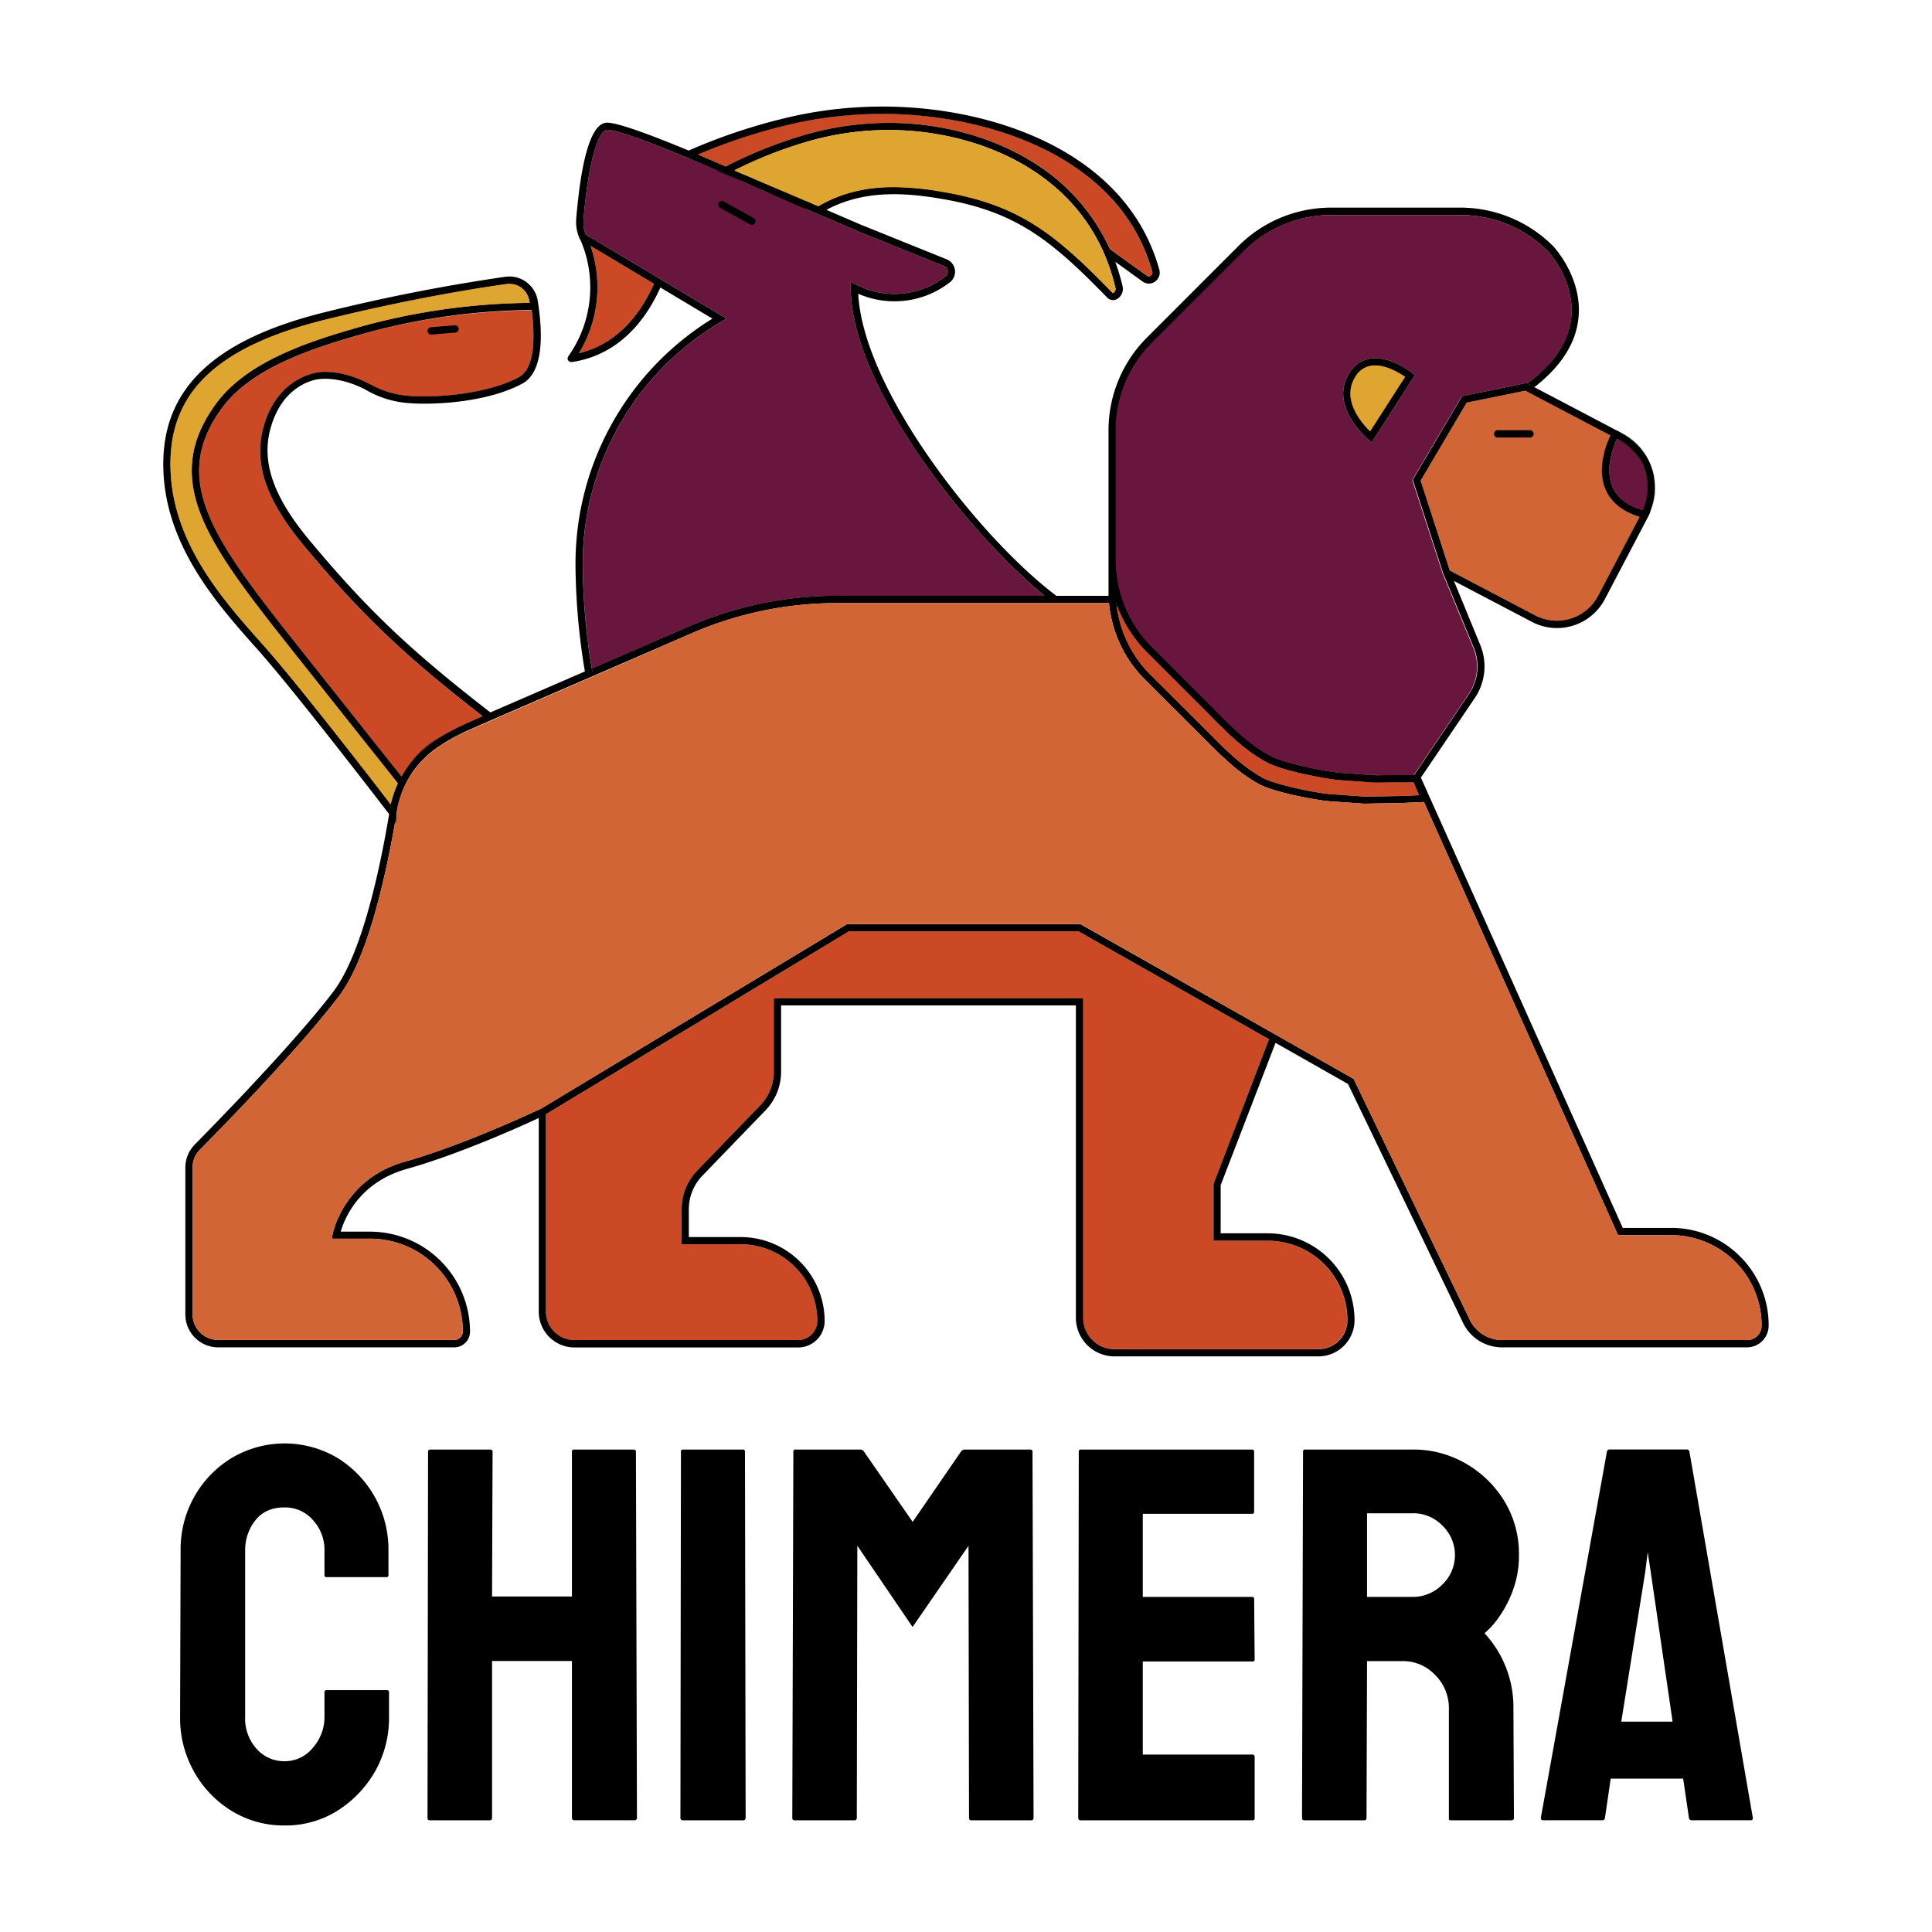 <svg xmlns="http://www.w3.org/2000/svg" viewBox="0 0 640 640"><defs><style>.cls-1{fill:#cb4a25;}.cls-2{fill:#69163e;}.cls-3{fill:#dea630;}.cls-4{fill:#d16535;}</style></defs><g id="Option_A_Colors_1" data-name="Option A_Colors 1"><path class="cls-1" d="M446.29,437.32a9.58,9.58,0,0,1-9.58,9.59H369.2a10.4,10.4,0,0,1-10.38-10.38V330.65H256.33V355a16,16,0,0,1-4.52,11.19L231,387.72a18.37,18.37,0,0,0-5.2,12.85v11.6h19.55a25.42,25.42,0,0,1,25.39,25.39,6.35,6.35,0,0,1-6.35,6.35H190.29a9.46,9.46,0,0,1-9.45-9.44V369.1l100.41-60.6h76l63.13,35.75L402,392.16V411h18A26.38,26.38,0,0,1,446.29,437.32Z"/><path d="M364.67,309.9l-6.46-3.65,65.21,36.93Z"/><path class="cls-2" d="M196.23,222.57l-1,.18-.17,0-.15-.8,1.14-.5C196.1,221.85,196.16,222.21,196.23,222.57Z"/><path class="cls-2" d="M346,197.37H277.46a123.55,123.55,0,0,0-49.41,10.24l-32,13.87a219.21,219.21,0,0,1-3-34.93,93,93,0,0,1,45.9-80l1.76-1L194,77.66a11,11,0,0,1-.7-5C195,52.18,198.49,43,201.15,43c3.32,0,15,4.46,26.51,9.25l.32.14c3.35,1.39,6.67,2.8,9.77,4.15s6.18,2.69,8.67,3.81l.73.32.35.15,5.58,2.4L266.73,69a1.13,1.13,0,0,1-.51-.1l18.23,7.82,28.23,11.39a2,2,0,0,1,.47,3.5,27.54,27.54,0,0,1-28.43,3.21c-.39-.17-.76-.37-1.13-.56l-1.77-.94v2c0,.3,0,.6,0,.86C282.63,129.92,323.07,178.79,346,197.37Z"/><path d="M196.23,222.57l-1,.18-.17,0-1.19.22-.09-.53,1.13-.49,1.14-.5C196.1,221.85,196.16,222.21,196.23,222.57Z"/><path d="M240.53,55.13l-.08,0-9.25-4,0,0C234.56,52.56,237.73,53.93,240.53,55.13Z"/><path d="M249.82,59.25l-6.58-2.78.1,0,0,0c1.32.58,2.51,1.1,3.52,1.56l1,.42Z"/><path d="M266.73,69a1.13,1.13,0,0,1-.51-.1l-16.5-7.07-.88-.39-.33-.15-1-.47,5.58,2.4Z"/><path class="cls-1" d="M266.71,66.4a.45.45,0,0,0-.12.06l-15.9-6.81-.31-.15-.17-.07-.27-.12-.12-.06-6.58-2.78.1,0,0,0c1.32.58,2.51,1.1,3.52,1.56l1,.42L254,61Z"/><path class="cls-1" d="M381.23,91.35a1,1,0,0,1-1.24,0c-3.23-2.3-6.23-4.47-9.05-6.51-1.11-.8-2.2-1.58-3.25-2.35a65.48,65.48,0,0,0-25.62-28.85c-13.21-8.22-29.86-12.81-46.84-12.94l-.75,0a99.54,99.54,0,0,0-17.86,1.62,96.8,96.8,0,0,0-10.14,2.41,144.4,144.4,0,0,0-26,10.41l-.08,0-9.25-4,0,0a186.69,186.69,0,0,1,28.59-9.5c3.91-1,7.87-1.77,11.81-2.37a136.43,136.43,0,0,1,20.76-1.58h.81c34.18.22,77.88,14,88.52,52.28A1.22,1.22,0,0,1,381.23,91.35Z"/><path d="M237.75,56.57c-3.1-1.35-6.42-2.76-9.77-4.15l9.69,4.18,8.75,3.78C243.93,59.26,241,58,237.75,56.57ZM254,61l-6.16-2.66-1-.42-3.57-1.54-.1,0,6.58,2.78.12.06.27.12.17.07.31.15,15.9,6.81Zm-1,2.21,13.14,5.68a1.13,1.13,0,0,0,.51.1Zm-5.2-4.87,1.94.87.12.06.27.12.17.07L254,61Z"/><path class="cls-3" d="M266.71,66.4a.45.45,0,0,0-.12.06l-15.9-6.81-.31-.15-.17-.07-.27-.12-.12-.06-6.58-2.78.1,0,0,0c1.32.58,2.51,1.1,3.52,1.56l1,.42L254,61Z"/><path d="M247.5,60.85l-.35-.15-.73-.32c-2.49-1.12-5.46-2.42-8.67-3.81l-.08,0-.15.08,11,4.64.33.15,4.24,1.78ZM254,61l-3.66-1.54.31.15,15.9,6.81a.45.45,0,0,1,.12-.06Z"/><path class="cls-1" d="M216.63,94c-4,9.1-11.54,19.84-24.84,23a42.11,42.11,0,0,0,3.83-35.56Z"/><path class="cls-4" d="M131.36,269.58c-.16.9-.31,1.81-.47,2.72l.23.31.25-3.11A.22.22,0,0,1,131.36,269.58Zm0-.12a37,37,0,0,1,2.68-9.09A28.89,28.89,0,0,0,131.37,269.46Zm4-11.67c-.13.23-.27.45-.39.68s-.25.46-.37.7l0,.08c.38-.71.76-1.39,1.14-2C135.62,257.42,135.51,257.61,135.4,257.79Zm7.64-8.93a30.54,30.54,0,0,0-5.29,5.41,36.74,36.74,0,0,1,8.39-7.59A31.4,31.4,0,0,0,143,248.86Zm9-5.66a61.3,61.3,0,0,0-5.76,3.43,86,86,0,0,1,10.28-5.32l1.16-.52.68-.31,2.47-1.09Zm212.68,66.7-6.46-3.65,65.21,36.93Zm90.92-188.82a7.92,7.92,0,0,0-1.46.12,7.5,7.5,0,0,0-5.2,3.81c-4.6,7.55,2.26,15.28,5,17.88l11.58-18C463.7,123.62,459.55,121.08,455.59,121.08Zm0,0a7.92,7.92,0,0,0-1.46.12,7.5,7.5,0,0,0-5.2,3.81c-4.6,7.55,2.26,15.28,5,17.88l11.58-18C463.7,123.62,459.55,121.08,455.59,121.08Zm0,0a7.92,7.92,0,0,0-1.46.12,7.5,7.5,0,0,0-5.2,3.81c-4.6,7.55,2.26,15.28,5,17.88l11.58-18C463.7,123.62,459.55,121.08,455.59,121.08Zm0,0a7.92,7.92,0,0,0-1.46.12,7.5,7.5,0,0,0-5.2,3.81c-4.6,7.55,2.26,15.28,5,17.88l11.58-18C463.7,123.62,459.55,121.08,455.59,121.08Zm0,0a7.92,7.92,0,0,0-1.46.12,7.5,7.5,0,0,0-5.2,3.81c-4.6,7.55,2.26,15.28,5,17.88l11.58-18C463.7,123.62,459.55,121.08,455.59,121.08Zm0,0a7.92,7.92,0,0,0-1.46.12,7.5,7.5,0,0,0-5.2,3.81c-4.6,7.55,2.26,15.28,5,17.88l11.58-18C463.7,123.62,459.55,121.08,455.59,121.08Zm0,0a7.92,7.92,0,0,0-1.46.12,7.5,7.5,0,0,0-5.2,3.81c-4.6,7.55,2.26,15.28,5,17.88l11.58-18C463.7,123.62,459.55,121.08,455.59,121.08Zm0,0a7.92,7.92,0,0,0-1.46.12,7.5,7.5,0,0,0-5.2,3.81c-4.6,7.55,2.26,15.28,5,17.88l11.58-18C463.7,123.62,459.55,121.08,455.59,121.08Zm0,0a7.92,7.92,0,0,0-1.46.12,7.5,7.5,0,0,0-5.2,3.81c-4.6,7.55,2.26,15.28,5,17.88l11.58-18C463.7,123.62,459.55,121.08,455.59,121.08Zm12.62,138.06-1,0h-.29l-1.7,0-1.59,0h-1.54c-3.26,0-6.93,0-9.26-.13h-.34l-.7-.06h-.11l-8.19-.58c-4.69-.45-18.86-3.09-24-5.93-5.86-3.24-10.85-7.39-19.08-15.87L380,216.18a43.79,43.79,0,0,1-10.11-15.77,38.81,38.81,0,0,0,11.25,23.11L400.64,243c7.67,7.88,12.29,11.72,17.65,14.68,4.35,2.39,17.54,4.92,21.94,5.34l11.8.84,12.3-.19,5.63-.26ZM455.59,121.08a7.92,7.92,0,0,0-1.46.12,7.5,7.5,0,0,0-5.2,3.81c-4.6,7.55,2.26,15.28,5,17.88l11.58-18C463.7,123.62,459.55,121.08,455.59,121.08Zm0,0a7.92,7.92,0,0,0-1.46.12,7.5,7.5,0,0,0-5.2,3.81c-4.6,7.55,2.26,15.28,5,17.88l11.58-18C463.7,123.62,459.55,121.08,455.59,121.08Zm0,0a7.92,7.92,0,0,0-1.46.12,7.5,7.5,0,0,0-5.2,3.81c-4.6,7.55,2.26,15.28,5,17.88l11.58-18C463.7,123.62,459.55,121.08,455.59,121.08Zm0,0a7.92,7.92,0,0,0-1.46.12,7.5,7.5,0,0,0-5.2,3.81c-4.6,7.55,2.26,15.28,5,17.88l11.58-18C463.7,123.62,459.55,121.08,455.59,121.08Zm0,0a7.92,7.92,0,0,0-1.46.12,7.5,7.5,0,0,0-5.2,3.81c-4.6,7.55,2.26,15.28,5,17.88l11.58-18C463.7,123.62,459.55,121.08,455.59,121.08Zm0,0a7.92,7.92,0,0,0-1.46.12,7.5,7.5,0,0,0-5.2,3.81c-4.6,7.55,2.26,15.28,5,17.88l11.58-18C463.7,123.62,459.55,121.08,455.59,121.08Zm0,0a7.92,7.92,0,0,0-1.46.12,7.5,7.5,0,0,0-5.2,3.81c-4.6,7.55,2.26,15.28,5,17.88l11.58-18C463.7,123.62,459.55,121.08,455.59,121.08Zm0,0a7.92,7.92,0,0,0-1.46.12,7.5,7.5,0,0,0-5.2,3.81c-4.6,7.55,2.26,15.28,5,17.88l11.58-18C463.7,123.62,459.55,121.08,455.59,121.08Zm0,0a7.92,7.92,0,0,0-1.46.12,7.5,7.5,0,0,0-5.2,3.81c-4.6,7.55,2.26,15.28,5,17.88l11.58-18C463.7,123.62,459.55,121.08,455.59,121.08Zm0,0a7.92,7.92,0,0,0-1.46.12,7.5,7.5,0,0,0-5.2,3.81c-4.6,7.55,2.26,15.28,5,17.88l11.58-18C463.7,123.62,459.55,121.08,455.59,121.08Zm0,0a7.92,7.92,0,0,0-1.46.12,7.5,7.5,0,0,0-5.2,3.81c-4.6,7.55,2.26,15.28,5,17.88l11.58-18C463.7,123.62,459.55,121.08,455.59,121.08Zm0,0a7.92,7.92,0,0,0-1.46.12,7.5,7.5,0,0,0-5.2,3.81c-4.6,7.55,2.26,15.28,5,17.88l11.58-18C463.7,123.62,459.55,121.08,455.59,121.08Zm0,0a7.92,7.92,0,0,0-1.46.12,7.5,7.5,0,0,0-5.2,3.81c-4.6,7.55,2.26,15.28,5,17.88l11.58-18C463.7,123.62,459.55,121.08,455.59,121.08Zm0,0a7.92,7.92,0,0,0-1.46.12,7.5,7.5,0,0,0-5.2,3.81c-4.6,7.55,2.26,15.28,5,17.88l11.58-18C463.7,123.62,459.55,121.08,455.59,121.08Zm0,0a7.92,7.92,0,0,0-1.46.12,7.5,7.5,0,0,0-5.2,3.81c-4.6,7.55,2.26,15.28,5,17.88l11.58-18C463.7,123.62,459.55,121.08,455.59,121.08Zm0,0a7.92,7.92,0,0,0-1.46.12,7.5,7.5,0,0,0-5.2,3.81c-4.6,7.55,2.26,15.28,5,17.88l11.58-18C463.7,123.62,459.55,121.08,455.59,121.08Zm0,0a7.92,7.92,0,0,0-1.46.12,7.5,7.5,0,0,0-5.2,3.81c-4.6,7.55,2.26,15.28,5,17.88l11.58-18C463.7,123.62,459.55,121.08,455.59,121.08Zm0,0a7.92,7.92,0,0,0-1.46.12,7.5,7.5,0,0,0-5.2,3.81c-4.6,7.55,2.26,15.28,5,17.88l11.58-18C463.7,123.62,459.55,121.08,455.59,121.08Zm0,0a7.92,7.92,0,0,0-1.46.12,7.5,7.5,0,0,0-5.2,3.81c-4.6,7.55,2.26,15.28,5,17.88l11.58-18C463.7,123.62,459.55,121.08,455.59,121.08Zm0,0a7.92,7.92,0,0,0-1.46.12,7.5,7.5,0,0,0-5.2,3.81c-4.6,7.55,2.26,15.28,5,17.88l11.58-18C463.7,123.62,459.55,121.08,455.59,121.08Zm0,0a7.92,7.92,0,0,0-1.46.12,7.5,7.5,0,0,0-5.2,3.81c-4.6,7.55,2.26,15.28,5,17.88l11.58-18C463.7,123.62,459.55,121.08,455.59,121.08Zm0,0a7.92,7.92,0,0,0-1.46.12,7.5,7.5,0,0,0-5.2,3.81c-4.6,7.55,2.26,15.28,5,17.88l11.58-18C463.7,123.62,459.55,121.08,455.59,121.08Zm0,0a7.92,7.92,0,0,0-1.46.12,7.5,7.5,0,0,0-5.2,3.81c-4.6,7.55,2.26,15.28,5,17.88l11.58-18C463.7,123.62,459.55,121.08,455.59,121.08Zm0,0a7.92,7.92,0,0,0-1.46.12,7.5,7.5,0,0,0-5.2,3.81c-4.6,7.55,2.26,15.28,5,17.88l11.58-18C463.7,123.62,459.55,121.08,455.59,121.08Zm0,0a7.92,7.92,0,0,0-1.46.12,7.5,7.5,0,0,0-5.2,3.81c-4.6,7.55,2.26,15.28,5,17.88l11.58-18C463.7,123.62,459.55,121.08,455.59,121.08Zm0,0a7.92,7.92,0,0,0-1.46.12,7.5,7.5,0,0,0-5.2,3.81c-4.6,7.55,2.26,15.28,5,17.88l11.58-18C463.7,123.62,459.55,121.08,455.59,121.08Zm0,0a7.92,7.92,0,0,0-1.46.12,7.5,7.5,0,0,0-5.2,3.81c-4.6,7.55,2.26,15.28,5,17.88l11.58-18C463.7,123.62,459.55,121.08,455.59,121.08Zm0,0a7.92,7.92,0,0,0-1.46.12,7.5,7.5,0,0,0-5.2,3.81c-4.6,7.55,2.26,15.28,5,17.88l11.58-18C463.7,123.62,459.55,121.08,455.59,121.08Zm0,0a7.92,7.92,0,0,0-1.46.12,7.5,7.5,0,0,0-5.2,3.81c-4.6,7.55,2.26,15.28,5,17.88l11.58-18C463.7,123.62,459.55,121.08,455.59,121.08Zm0,0a7.92,7.92,0,0,0-1.46.12,7.5,7.5,0,0,0-5.2,3.81c-4.6,7.55,2.26,15.28,5,17.88l11.58-18C463.7,123.62,459.55,121.08,455.59,121.08Zm0,0a7.92,7.92,0,0,0-1.46.12,7.5,7.5,0,0,0-5.2,3.81c-4.6,7.55,2.26,15.28,5,17.88l11.58-18C463.7,123.62,459.55,121.08,455.59,121.08Zm9.64,135.7,2.43,0h0ZM453.89,142.89l11.58-18c-1.77-1.22-5.92-3.76-9.88-3.76a7.92,7.92,0,0,0-1.46.12,7.5,7.5,0,0,0-5.2,3.81C444.33,132.56,451.19,140.29,453.89,142.89Zm-.51,113.82,2.71.2,6.37-.1C459.32,256.83,455.73,256.82,453.38,256.71Zm2.21-135.63a7.92,7.92,0,0,0-1.46.12,7.5,7.5,0,0,0-5.2,3.81c-4.6,7.55,2.26,15.28,5,17.88l11.58-18C463.7,123.62,459.55,121.08,455.59,121.08Zm0,0a7.92,7.92,0,0,0-1.46.12,7.5,7.5,0,0,0-5.2,3.81c-4.6,7.55,2.26,15.28,5,17.88l11.58-18C463.7,123.62,459.55,121.08,455.59,121.08Zm0,0a7.92,7.92,0,0,0-1.46.12,7.5,7.5,0,0,0-5.2,3.81c-4.6,7.55,2.26,15.28,5,17.88l11.58-18C463.7,123.62,459.55,121.08,455.59,121.08Zm0,0a7.92,7.92,0,0,0-1.46.12,7.5,7.5,0,0,0-5.2,3.81c-4.6,7.55,2.26,15.28,5,17.88l11.58-18C463.7,123.62,459.55,121.08,455.59,121.08Zm0,0a7.92,7.92,0,0,0-1.46.12,7.5,7.5,0,0,0-5.2,3.81c-4.6,7.55,2.26,15.28,5,17.88l11.58-18C463.7,123.62,459.55,121.08,455.59,121.08Zm0,0a7.92,7.92,0,0,0-1.46.12,7.5,7.5,0,0,0-5.2,3.81c-4.6,7.55,2.26,15.28,5,17.88l11.58-18C463.7,123.62,459.55,121.08,455.59,121.08Zm0,0a7.92,7.92,0,0,0-1.46.12,7.5,7.5,0,0,0-5.2,3.81c-4.6,7.55,2.26,15.28,5,17.88l11.58-18C463.7,123.62,459.55,121.08,455.59,121.08Zm0,0a7.92,7.92,0,0,0-1.46.12,7.5,7.5,0,0,0-5.2,3.81c-4.6,7.55,2.26,15.28,5,17.88l11.58-18C463.7,123.62,459.55,121.08,455.59,121.08Zm0,0a7.92,7.92,0,0,0-1.46.12,7.5,7.5,0,0,0-5.2,3.81c-4.6,7.55,2.26,15.28,5,17.88l11.58-18C463.7,123.62,459.55,121.08,455.59,121.08Zm0,0a7.92,7.92,0,0,0-1.46.12,7.5,7.5,0,0,0-5.2,3.81c-4.6,7.55,2.26,15.28,5,17.88l11.58-18C463.7,123.62,459.55,121.08,455.59,121.08Zm0,0a7.92,7.92,0,0,0-1.46.12,7.5,7.5,0,0,0-5.2,3.81c-4.6,7.55,2.26,15.28,5,17.88l11.58-18C463.7,123.62,459.55,121.08,455.59,121.08Zm0,0a7.92,7.92,0,0,0-1.46.12,7.5,7.5,0,0,0-5.2,3.81c-4.6,7.55,2.26,15.28,5,17.88l11.58-18C463.7,123.62,459.55,121.08,455.59,121.08Zm0,0a7.92,7.92,0,0,0-1.46.12,7.5,7.5,0,0,0-5.2,3.81c-4.6,7.55,2.26,15.28,5,17.88l11.58-18C463.7,123.62,459.55,121.08,455.59,121.08Zm0,0a7.92,7.92,0,0,0-1.46.12,7.5,7.5,0,0,0-5.2,3.81c-4.6,7.55,2.26,15.28,5,17.88l11.58-18C463.7,123.62,459.55,121.08,455.59,121.08Zm0,0a7.92,7.92,0,0,0-1.46.12,7.5,7.5,0,0,0-5.2,3.81c-4.6,7.55,2.26,15.28,5,17.88l11.58-18C463.7,123.62,459.55,121.08,455.59,121.08Zm0,0a7.92,7.92,0,0,0-1.46.12,7.5,7.5,0,0,0-5.2,3.81c-4.6,7.55,2.26,15.28,5,17.88l11.58-18C463.7,123.62,459.55,121.08,455.59,121.08Zm0,0a7.92,7.92,0,0,0-1.46.12,7.5,7.5,0,0,0-5.2,3.81c-4.6,7.55,2.26,15.28,5,17.88l11.58-18C463.7,123.62,459.55,121.08,455.59,121.08Zm0,0a7.92,7.92,0,0,0-1.46.12,7.5,7.5,0,0,0-5.2,3.81c-4.6,7.55,2.26,15.28,5,17.88l11.58-18C463.7,123.62,459.55,121.08,455.59,121.08Zm0,0a7.92,7.92,0,0,0-1.46.12,7.5,7.5,0,0,0-5.2,3.81c-4.6,7.55,2.26,15.28,5,17.88l11.58-18C463.7,123.62,459.55,121.08,455.59,121.08Zm0,0a7.92,7.92,0,0,0-1.46.12,7.5,7.5,0,0,0-5.2,3.81c-4.6,7.55,2.26,15.28,5,17.88l11.58-18C463.7,123.62,459.55,121.08,455.59,121.08Zm0,0a7.92,7.92,0,0,0-1.46.12,7.5,7.5,0,0,0-5.2,3.81c-4.6,7.55,2.26,15.28,5,17.88l11.58-18C463.7,123.62,459.55,121.08,455.59,121.08Zm0,0a7.92,7.92,0,0,0-1.46.12,7.5,7.5,0,0,0-5.2,3.81c-4.6,7.55,2.26,15.28,5,17.88l11.58-18C463.7,123.62,459.55,121.08,455.59,121.08Zm0,0a7.92,7.92,0,0,0-1.46.12,7.5,7.5,0,0,0-5.2,3.81c-4.6,7.55,2.26,15.28,5,17.88l11.58-18C463.7,123.62,459.55,121.08,455.59,121.08Zm0,0a7.92,7.92,0,0,0-1.46.12,7.5,7.5,0,0,0-5.2,3.81c-4.6,7.55,2.26,15.28,5,17.88l11.58-18C463.7,123.62,459.55,121.08,455.59,121.08Zm0,0a7.92,7.92,0,0,0-1.46.12,7.5,7.5,0,0,0-5.2,3.81c-4.6,7.55,2.26,15.28,5,17.88l11.58-18C463.7,123.62,459.55,121.08,455.59,121.08Zm0,0a7.92,7.92,0,0,0-1.46.12,7.5,7.5,0,0,0-5.2,3.81c-4.6,7.55,2.26,15.28,5,17.88l11.58-18C463.7,123.62,459.55,121.08,455.59,121.08Zm0,0a7.92,7.92,0,0,0-1.46.12,7.5,7.5,0,0,0-5.2,3.81c-4.6,7.55,2.26,15.28,5,17.88l11.58-18C463.7,123.62,459.55,121.08,455.59,121.08Zm0,0a7.92,7.92,0,0,0-1.46.12,7.5,7.5,0,0,0-5.2,3.81c-4.6,7.55,2.26,15.28,5,17.88l11.58-18C463.7,123.62,459.55,121.08,455.59,121.08Zm0,0a7.92,7.92,0,0,0-1.46.12,7.5,7.5,0,0,0-5.2,3.81c-4.6,7.55,2.26,15.28,5,17.88l11.58-18C463.7,123.62,459.55,121.08,455.59,121.08Zm0,0a7.92,7.92,0,0,0-1.46.12,7.5,7.5,0,0,0-5.2,3.81c-4.6,7.55,2.26,15.28,5,17.88l11.58-18C463.7,123.62,459.55,121.08,455.59,121.08Zm0,0a7.92,7.92,0,0,0-1.46.12,7.5,7.5,0,0,0-5.2,3.81c-4.6,7.55,2.26,15.28,5,17.88l11.58-18C463.7,123.62,459.55,121.08,455.59,121.08Zm0,0a7.92,7.92,0,0,0-1.46.12,7.5,7.5,0,0,0-5.2,3.81c-4.6,7.55,2.26,15.28,5,17.88l11.58-18C463.7,123.62,459.55,121.08,455.59,121.08Zm-85.78,78.7h-.16l.21.59C369.85,200.18,369.82,200,369.81,199.78Zm85.78-78.7a7.92,7.92,0,0,0-1.46.12,7.5,7.5,0,0,0-5.2,3.81c-4.6,7.55,2.26,15.28,5,17.88l11.58-18C463.7,123.62,459.55,121.08,455.59,121.08Zm0,0a7.92,7.92,0,0,0-1.46.12,7.5,7.5,0,0,0-5.2,3.81c-4.6,7.55,2.26,15.28,5,17.88l11.58-18C463.7,123.62,459.55,121.08,455.59,121.08Zm0,0a7.92,7.92,0,0,0-1.46.12,7.5,7.5,0,0,0-5.2,3.81c-4.6,7.55,2.26,15.28,5,17.88l11.58-18C463.7,123.62,459.55,121.08,455.59,121.08Zm0,0a7.92,7.92,0,0,0-1.46.12,7.5,7.5,0,0,0-5.2,3.81c-4.6,7.55,2.26,15.28,5,17.88l11.58-18C463.7,123.62,459.55,121.08,455.59,121.08Zm0,0a7.92,7.92,0,0,0-1.46.12,7.5,7.5,0,0,0-5.2,3.81c-4.6,7.55,2.26,15.28,5,17.88l11.58-18C463.7,123.62,459.55,121.08,455.59,121.08Zm0,0a7.92,7.92,0,0,0-1.46.12,7.5,7.5,0,0,0-5.2,3.81c-4.6,7.55,2.26,15.28,5,17.88l11.58-18C463.7,123.62,459.55,121.08,455.59,121.08Zm89.51,35.07q-.09-.3-.21-.6c0-.09-.06-.18-.09-.27s0,0,0-.05,0,0,0-.06c-.14-.37-.29-.74-.46-1.1-.07-.16-.15-.31-.23-.47s-.09-.2-.15-.3a17.9,17.9,0,0,0-7.55-7.57l-.1,0h0l-.57-.3c-1.24,2.67-4.07,9.92-1.52,15.88,1.58,3.67,5,6.29,10.15,7.82A19.48,19.48,0,0,0,545.1,156.15Zm-89.51-35.07a7.92,7.92,0,0,0-1.46.12,7.5,7.5,0,0,0-5.2,3.81c-4.6,7.55,2.26,15.28,5,17.88l11.58-18C463.7,123.62,459.55,121.08,455.59,121.08Zm0,0a7.92,7.92,0,0,0-1.46.12,7.5,7.5,0,0,0-5.2,3.81c-4.6,7.55,2.26,15.28,5,17.88l11.58-18C463.7,123.62,459.55,121.08,455.59,121.08Z"/><path class="cls-4" d="M543.21,171.25l-13.72,26.1a15.45,15.45,0,0,1-20.89,6.51L480.26,189h0l-9.66-29.78,15.27-25.85,19.47-3.95h0l28.18,14.82c-1.37,2.91-4.58,11-1.59,17.94C533.76,166.45,537.55,169.5,543.21,171.25Z"/><path d="M143,248.86a30.54,30.54,0,0,0-5.29,5.41,36.74,36.74,0,0,1,8.39-7.59A31.4,31.4,0,0,0,143,248.86Zm-11.67,20.6a37,37,0,0,1,2.68-9.09A28.89,28.89,0,0,0,131.37,269.46Zm0,0a37,37,0,0,1,2.68-9.09A28.89,28.89,0,0,0,131.37,269.46ZM143,248.86a30.54,30.54,0,0,0-5.29,5.41,36.74,36.74,0,0,1,8.39-7.59A31.4,31.4,0,0,0,143,248.86Z"/><path d="M448.43,357.35h0l.14.25Zm0,0h0l.14.25Zm0,0h0l.14.25ZM196,221.48l-1.14.5-1.13.49.09.53,1.19-.22.17,0,1-.18C196.16,222.21,196.1,221.85,196,221.48Zm-36.14,15.67L151,241l-.08,0a63,63,0,0,0-6,3.55,87.44,87.44,0,0,1,10.6-5.5l4.36-1.94Zm-26.88,20a2.32,2.32,0,0,0-.2.38c.06-.13.13-.25.2-.38ZM507.15,127.65l-1.43-.76h0l-3.75.77,1.69.88,1.68.89h0l1.72-.35.28-.06.21-.16c.27-.2.53-.39.78-.59ZM548,158.08a21.91,21.91,0,0,1-1,10.67A19.87,19.87,0,0,0,548,158.08Zm-.1-.54c0-.09,0-.18,0-.28,0,.24.08.46.12.69A2.7,2.7,0,0,0,547.93,157.54Zm-10.11-13.76a23.07,23.07,0,0,1,7.84,7.7A20.16,20.16,0,0,0,537.82,143.78Zm-2.14,1.57s0,0,0,0l.57.3Zm-87.25,212h0l.14.25Z"/><path d="M546.93,154.11c-.14-.35-.29-.68-.44-1,.11.24.22.49.32.74Z"/><polygon class="cls-4" points="448.54 357.59 448.4 357.34 448.43 357.35 448.54 357.59"/><path class="cls-2" d="M544.3,169.07c-5.16-1.53-8.57-4.15-10.15-7.82-2.55-6,.28-13.21,1.52-15.88,0,0,0,0,0,0l.56.32h0l.1,0a17.9,17.9,0,0,1,7.55,7.57c.06.1.1.21.15.3s.16.31.23.47a9.78,9.78,0,0,1,.46,1.1s0,0,0,.06,0,0,0,.05.07.18.09.27.15.4.21.6A19.48,19.48,0,0,1,544.3,169.07Z"/><path d="M547.07,154.45a1.39,1.39,0,0,0-.12-.28c.11.25.2.52.29.78A4.91,4.91,0,0,0,547.07,154.45Zm-.26-.62c-.1-.25-.21-.5-.32-.74.15.34.3.67.44,1Zm-10.45-8.1-.1,0a20.51,20.51,0,0,1,7.65,7.62A17.9,17.9,0,0,0,536.36,145.73Zm-.69-3.09,1.82,1A14.42,14.42,0,0,0,535.67,142.64Z"/><path class="cls-1" d="M100.36,219.9c16.37,20.64,28.9,36.38,31.44,39.57-.1.21-.19.42-.28.62s-.19.43-.28.64l-.37.91-.24.65-.09.23c-.08.27-.17.52-.25.77s-.19.56-.27.83c0,.1-.05.19-.08.29s-.1.38-.15.56c-.15.52-.27,1-.36,1.46-6.59-8.57-30.61-39.65-42-52.47l-1.3-1.47c-12-13.49-28.34-31.94-29.6-55.76-1.39-26.14,14.59-41.87,51.81-51,27.6-6.78,49.05-10.2,59.38-11.64a8.72,8.72,0,0,1,1-.06,7.09,7.09,0,0,1,1.22.1h0a4.34,4.34,0,0,1,.6.14,5.08,5.08,0,0,1,.59.18,5.71,5.71,0,0,1,1,.49,5.43,5.43,0,0,1,.51.32c.16.12.31.24.47.38a7,7,0,0,1,2.3,4.66,218.25,218.25,0,0,0-54.58,7.5C102.35,113,81.63,119.71,71.36,134c-8.85,12.27-10.15,24-4.22,38,5.5,13,17,27.46,31.49,45.76Z"/><path class="cls-1" d="M132.56,258c-.05.1-.11.21-.16.32a0,0,0,0,0,0,0Z"/><path class="cls-1" d="M171.84,125c-9.62,5.19-26.08,7-36.68,6.13a30.73,30.73,0,0,1-12.82-4l-.11,0c-9.14-4.78-15.94-3.88-16.62-3.78-1.08.12-13.79,1.8-18.31,18.06-3.36,12.11.77,24.26,13.42,39.43,18.92,22.67,32.93,36.07,59.17,56.44h0l-4.36,1.94a87.44,87.44,0,0,0-10.6,5.5,38.74,38.74,0,0,0-9.82,9.21c-.13.17-.26.37-.39.56-.53.77-1.06,1.62-1.58,2.54,0,.08-.09.15-.13.22s-.14.25-.2.38a2.32,2.32,0,0,1,.2-.38c-3.62-4.55-15.52-19.52-30.76-38.73l-1.73-2.18c-28.88-36.4-44.79-56.46-27.2-80.86,9.8-13.6,30.06-20.16,48.29-25.24a214.69,214.69,0,0,1,54.51-7.42C177.15,110.69,177.48,121.94,171.84,125Z"/><path d="M168.78,94a8.25,8.25,0,0,1,1.22.1A7.09,7.09,0,0,0,168.78,94Zm3.6-.37-.06,0a5.65,5.65,0,0,1,.6.31A5.61,5.61,0,0,0,172.38,93.64ZM141.51,247a32.67,32.67,0,0,0-6.4,6.82,38.74,38.74,0,0,1,9.82-9.21A33.49,33.49,0,0,0,141.51,247ZM152,243.2a61.3,61.3,0,0,0-5.76,3.43,86,86,0,0,1,10.28-5.32l1.16-.52.68-.31,2.47-1.09ZM141.51,247a32.67,32.67,0,0,0-6.4,6.82,38.74,38.74,0,0,1,9.82-9.21A33.49,33.49,0,0,0,141.51,247Zm-6.11,10.8c-.13.23-.27.45-.39.68s-.25.46-.37.7l0,.08c.38-.71.76-1.39,1.14-2,.26-.43.52-.83.77-1.22A18.57,18.57,0,0,0,135.4,257.79Zm-3,.49a0,0,0,0,1,0,0c0-.11.11-.22.16-.32Zm-1,11.3c-.16.9-.31,1.81-.47,2.72l.23.31.25-3.11A.22.22,0,0,1,131.36,269.58Z"/><path d="M172,93.45l.35.17.06,0Z"/><path class="cls-3" d="M172.92,93.93a5.65,5.65,0,0,0-.6-.31l-.35-.17.41.19A5.61,5.61,0,0,1,172.92,93.93Z"/><path d="M576.45,416.24a32.12,32.12,0,0,0-22.89-9.48h-16L470.69,257.6l17.85-26.36a18.63,18.63,0,0,0,1.81-17.59l-8.71-21.2L507.47,206a17.9,17.9,0,0,0,24.16-7.52L546,171.1v0a3.85,3.85,0,0,0,.2-.41l.13-.25c0-.11.09-.21.14-.33l.16-.4a.25.25,0,0,0,0-.09c.06-.13.12-.28.17-.42l0-.09.12-.34a21.91,21.91,0,0,0,1-10.67l0-.13c0-.23-.08-.45-.12-.69-.12-.54-.25-1.1-.43-1.66-.06-.22-.14-.44-.21-.65s-.18-.53-.29-.78a.14.14,0,0,1,0-.06c-.14-.35-.29-.68-.44-1s-.2-.44-.31-.65-.34-.65-.52-1a23.07,23.07,0,0,0-7.84-7.7l-.09-.05-.24-.14-1.82-1-.06,0-27.28-14.34c-.25.2-.51.39-.78.59l-.21.16-.28.06-1.72.35,28.18,14.82c-1.37,2.91-4.58,11-1.59,17.94,1.83,4.26,5.62,7.31,11.28,9.06l-13.72,26.1a15.45,15.45,0,0,1-20.89,6.51L480.26,189h0l-9.66-29.78,15.27-25.85,19.47-3.95-1.68-.89-1.69-.88-17.63,3.57L468,158.94l10,30.76h0l.16.5,1,2.35h0l9.05,22a16.21,16.21,0,0,1-1.57,15.32l-17,25.12h0l-1.17,1.71h-.7l-2.43,0h-2.77l-6.37.1-2.71-.2-.41,0-.29,0-.75-.05-1.16-.09-7.06-.5c-4.62-.45-18.45-3.11-23-5.64-5.63-3.12-10.47-7.15-18.53-15.45l-20.47-20.47a41.06,41.06,0,0,1-9.48-14.69c-.3-.79-.57-1.6-.82-2.41a41.71,41.71,0,0,1-1.78-12.09V142.65a41,41,0,0,1,12.08-29.19l30.15-30.14A41,41,0,0,1,441,71.23h42.64a41,41,0,0,1,29.16,12.06c.09.09,8.76,9.46,7.72,21.45-.69,8-5.48,15.41-14.23,22l-.6.12,1.43.76,1.18.62c9-7,13.91-14.8,14.63-23.34,1.12-13.08-8-22.88-8.4-23.33a43.44,43.44,0,0,0-30.89-12.79H441A43.42,43.42,0,0,0,410.14,81.6L380,111.76a43.42,43.42,0,0,0-12.79,30.89v53.17c0,.52,0,1,0,1.55H349.93c-25.46-19.18-64-68.19-65.63-100.06a30,30,0,0,0,25.2-.56,30.73,30.73,0,0,0,5.12-3.2,4.44,4.44,0,0,0-1-7.64L285.38,74.52l-11.62-5c12.5-6.69,26-5.68,37.68-3.73,25.12,4.18,36.67,13.65,55.34,32.78a2.68,2.68,0,0,0,1.92.84,2.82,2.82,0,0,0,1.35-.36,3.89,3.89,0,0,0,1.81-4.26,69.06,69.06,0,0,0-2.42-8.07.31.31,0,0,0,.09.07c2.82,2,5.82,4.22,9.06,6.52a3.42,3.42,0,0,0,2,.64,3.57,3.57,0,0,0,2-.65,3.62,3.62,0,0,0,1.44-4c-11-39.54-55.82-53.82-90.79-54-.29,0-.57,0-.87,0a138.73,138.73,0,0,0-21.13,1.61c-4,.62-8,1.43-12,2.42a190.27,190.27,0,0,0-31.11,10.54c-11.24-4.66-23.23-9.24-27-9.24-5,0-8.47,10.7-10.25,31.8A13.42,13.42,0,0,0,192,79l.15.35.11.07h0a39.56,39.56,0,0,1-4,38.61,1.2,1.2,0,0,0,1,1.9h.18c12.81-1.9,22.92-10.43,29.32-24.69L236,105.55a95.39,95.39,0,0,0-45.36,81,219.71,219.71,0,0,0,3.12,35.92l1.13-.49,1.14-.5a219.21,219.21,0,0,1-3-34.93,93,93,0,0,1,45.9-80l1.76-1L194,77.66a11,11,0,0,1-.7-5C195,52.18,198.49,43,201.15,43c3.32,0,15,4.46,26.51,9.25l.32.14c3.35,1.39,6.67,2.8,9.77,4.15s6.18,2.69,8.67,3.81l.73.32.35.15,5.58,2.4,13.14,5.68,18.23,7.82,28.23,11.39a2,2,0,0,1,.47,3.5,27.54,27.54,0,0,1-28.43,3.21c-.39-.17-.76-.37-1.13-.56l-1.77-.94v2c0,.3,0,.6,0,.86.78,33.71,41.22,82.58,64.18,101.16H277.46a123.55,123.55,0,0,0-49.41,10.24l-32,13.87c.07.37.13.73.2,1.09l-1,.18-.17,0-1.19.22-.09-.53-31.35,13.59c-26.75-20.71-40.8-34.09-59.83-56.9-12.09-14.5-16.08-26-13-37.23,4.23-15.2,15.74-16.27,16.22-16.3l.12,0c.06,0,6.46-1,15.11,3.5A32.53,32.53,0,0,0,135,133.5c9.08.78,26.69-.3,38-6.41,7.26-3.9,6.79-17.13,5.12-27.53a9.25,9.25,0,0,0-2.75-5.24l-.27-.26a2.29,2.29,0,0,0-.23-.21,9.62,9.62,0,0,0-5.67-2.25,10.31,10.31,0,0,0-1.75.08,607.19,607.19,0,0,0-59.62,11.69c-38,9.35-55.1,26.34-53.66,53.49,1.31,24.65,18,43.48,30.21,57.23l1.31,1.46c12.37,14,39.92,49.84,43.22,54.14-3.41,20.31-9.38,46.82-18.52,58.84-12.58,16.55-38.28,42.92-45.86,50.61a10.8,10.8,0,0,0-3.13,7.64v48.65a10.9,10.9,0,0,0,10.89,10.9h78.2a5.21,5.21,0,0,0,5.21-5.21A33.17,33.17,0,0,0,122.51,408h-9.65c1.22-4.19,6-16.34,22-20.81,16.84-4.71,37.57-14,43.61-16.84v64.16a11.87,11.87,0,0,0,11.86,11.86h74.07a8.77,8.77,0,0,0,8.77-8.77,27.84,27.84,0,0,0-27.81-27.81H228.18v-9.18a16,16,0,0,1,4.53-11.18l20.84-21.58a18.39,18.39,0,0,0,5.2-12.86V333.06H356.4V436.53a12.81,12.81,0,0,0,12.8,12.79h67.51a12,12,0,0,0,12-12,28.81,28.81,0,0,0-28.77-28.77H404.36V392.61l18.18-47.15,24,13.61,37.77,78.4a14.37,14.37,0,0,0,13.3,8.86h81.09a7.21,7.21,0,0,0,7.19-7.2A32.12,32.12,0,0,0,576.45,416.24Zm-42.3-255c-2.55-6,.28-13.21,1.52-15.88,0,0,0,0,0,0l.56.32h0l.1,0a17.9,17.9,0,0,1,7.55,7.57c.06.1.1.21.15.3s.16.31.23.47a9.78,9.78,0,0,1,.46,1.1s0,0,0,.06,0,0,0,.05.07.18.09.27.15.4.21.6a19.48,19.48,0,0,1-.8,12.92C539.14,167.54,535.73,164.92,534.15,161.25ZM216.63,94c-4,9.1-11.54,19.84-24.84,23a42.11,42.11,0,0,0,3.83-35.56Zm23.82-38.82-9.25-4,0,0a186.69,186.69,0,0,1,28.59-9.5c3.91-1,7.87-1.77,11.81-2.37a136.43,136.43,0,0,1,20.76-1.58h.81c34.18.22,77.88,14,88.52,52.28a1.22,1.22,0,0,1-.5,1.35,1,1,0,0,1-1.24,0c-3.23-2.3-6.23-4.47-9.05-6.51-1.11-.8-2.2-1.58-3.25-2.35a65.48,65.48,0,0,0-25.62-28.85c-13.21-8.22-29.86-12.81-46.84-12.94l-.75,0a99.54,99.54,0,0,0-17.86,1.62,96.8,96.8,0,0,0-10.14,2.41,144.4,144.4,0,0,0-26,10.41ZM269.53,67.6,268.09,67l-1.38-.59a.45.45,0,0,0-.12.06l-15.9-6.81-.31-.15-.17-.07-.27-.12-.12-.06-6.58-2.78.1,0,0,0A139.7,139.7,0,0,1,267.16,47a96.08,96.08,0,0,1,27.32-3.93h.68c24.33.19,54.4,10.14,68.44,36.46.41.75.81,1.53,1.18,2.31h0q.54,1.09,1,2.22a66.41,66.41,0,0,1,3.7,11.24,1.47,1.47,0,0,1-.61,1.59.26.26,0,0,1-.39,0c-19-19.52-30.84-29.19-56.66-33.48a96.05,96.05,0,0,0-15.75-1.5c-8.25,0-16.81,1.53-25,6.33ZM380,216.18l20.46,20.45c8.23,8.48,13.22,12.63,19.08,15.87,5.13,2.84,19.3,5.48,24,5.93l8.19.58h.11l.7.06h.34c2.33.14,6,.16,9.26.13h1.54l1.59,0,1.7,0h.29l1,0,1.75,4.23-5.63.26-12.3.19-11.8-.84c-4.4-.42-17.59-3-21.94-5.34-5.36-3-10-6.8-17.65-14.68l-19.52-19.44a38.81,38.81,0,0,1-11.25-23.11A43.79,43.79,0,0,0,380,216.18Zm-10.17-16.4c0,.2,0,.4.05.59l-.21-.59ZM176.12,102.7c1,8,1.36,19.24-4.28,22.27-9.62,5.19-26.08,7-36.68,6.13a30.73,30.73,0,0,1-12.82-4l-.11,0c-9.14-4.78-15.94-3.88-16.62-3.78-1.08.12-13.79,1.8-18.31,18.06-3.36,12.11.77,24.26,13.42,39.43,18.92,22.67,32.93,36.07,59.17,56.44h0l-4.36,1.94a87.44,87.44,0,0,0-10.6,5.5,38.74,38.74,0,0,0-9.82,9.21c-.13.17-.26.37-.39.56-.53.77-1.06,1.62-1.58,2.54,0,.08-.09.15-.13.22s-.14.25-.2.38a2.32,2.32,0,0,1,.2-.38c-3.62-4.55-15.52-19.52-30.76-38.73l-1.73-2.18c-28.88-36.4-44.79-56.46-27.2-80.86,9.8-13.6,30.06-20.16,48.29-25.24A214.69,214.69,0,0,1,176.12,102.7ZM132.56,258c-.05.1-.11.21-.16.32a0,0,0,0,0,0,0ZM172.38,93.64a5.61,5.61,0,0,1,.54.29,5.65,5.65,0,0,0-.6-.31ZM87.47,214l-1.3-1.47c-12-13.49-28.34-31.94-29.6-55.76-1.39-26.14,14.59-41.87,51.81-51,27.6-6.78,49.05-10.2,59.38-11.64a8.72,8.72,0,0,1,1-.06,7.09,7.09,0,0,1,1.22.1h0a4.34,4.34,0,0,1,.6.14,5.08,5.08,0,0,1,.59.18,5.71,5.71,0,0,1,1,.49,5.43,5.43,0,0,1,.51.32c.16.12.31.24.47.38a7,7,0,0,1,2.3,4.66,218.25,218.25,0,0,0-54.58,7.5C102.35,113,81.63,119.71,71.36,134c-8.85,12.27-10.15,24-4.22,38,5.5,13,17,27.46,31.49,45.76l1.73,2.18c16.37,20.64,28.9,36.38,31.44,39.57-.1.21-.19.42-.28.62s-.19.43-.28.64l-.37.91-.24.65-.09.23c-.08.27-.17.52-.25.77s-.19.56-.27.83c0,.1-.05.19-.08.29s-.1.38-.15.56c-.15.52-.27,1-.36,1.46C122.84,257.86,98.82,226.78,87.47,214ZM402,392.16V411h18a26.38,26.38,0,0,1,26.35,26.35,9.58,9.58,0,0,1-9.58,9.59H369.2a10.4,10.4,0,0,1-10.38-10.38V330.65H256.33V355a16,16,0,0,1-4.52,11.19L231,387.72a18.37,18.37,0,0,0-5.2,12.85v11.6h19.55a25.42,25.42,0,0,1,25.39,25.39,6.35,6.35,0,0,1-6.35,6.35H190.29a9.46,9.46,0,0,1-9.45-9.44V369.1l100.41-60.6h76l63.13,35.75Zm176.79,51.75H497.65a12,12,0,0,1-11.1-7.43l-38-78.79,0-.06,0,0-.14-.25-4-2.26-21-11.9-65.21-36.93-.28-.16H280.58L179.07,367.35l-.08,0c-2,.93-25.91,12.14-44.82,17.45-20.46,5.72-24,23.92-24,24.11l-.25,1.42h12.63a30.74,30.74,0,0,1,30.75,30.75,2.79,2.79,0,0,1-2.79,2.79H72.27a8.49,8.49,0,0,1-8.48-8.48V386.78a8.43,8.43,0,0,1,2.44-5.95C76,371,100,346.2,112.28,330c9.12-12,15.09-37.44,18.61-57.7.16-.91.31-1.82.47-2.72a.22.22,0,0,0,0-.08v0a28.89,28.89,0,0,1,2.68-9.09c.07-.17.16-.34.24-.51l.05-.1c.08-.17.16-.34.26-.51l0-.08c.12-.24.23-.47.37-.7a5.91,5.91,0,0,1,.39-.68,18.57,18.57,0,0,1,1.11-1.77l0,0,0,0c.24-.36.49-.7.73-1,.11-.17.24-.35.37-.52a.94.94,0,0,0,.09-.12,30.54,30.54,0,0,1,5.29-5.41,31.4,31.4,0,0,1,3.1-2.18l.09-.05A61.3,61.3,0,0,1,152,243.2l8.83-3.81,1.67-.73.23-.1.75-.33,38-16.45L229,209.83a121.13,121.13,0,0,1,48.45-10.05h89.92a41.2,41.2,0,0,0,12,25.44l19.51,19.44c7.85,8.05,12.61,12,18.2,15.09,4.91,2.71,18.43,5.21,22.91,5.64l11.88.84H452L464.4,266l7.29-.33L536,409.17h17.55a29.94,29.94,0,0,1,30,30A4.79,4.79,0,0,1,578.74,443.91Z"/><path class="cls-3" d="M368.89,97a.26.26,0,0,1-.39,0c-19-19.52-30.84-29.19-56.66-33.48a96.05,96.05,0,0,0-15.75-1.5c-8.25,0-16.81,1.53-25,6.33l-1.58-.66L268.09,67l-1.38-.59L254,61l-6.16-2.66-1-.42c-1-.46-2.2-1-3.52-1.56A139.7,139.7,0,0,1,267.16,47a96.08,96.08,0,0,1,27.32-3.93h.68c24.33.19,54.4,10.14,68.44,36.46.41.75.81,1.53,1.18,2.31h0q.54,1.09,1,2.22a66.41,66.41,0,0,1,3.7,11.24A1.47,1.47,0,0,1,368.89,97Z"/><path class="cls-4" d="M583.52,439.13a4.79,4.79,0,0,1-4.78,4.78H497.65a12,12,0,0,1-11.1-7.43l-38-78.79,0-.06,0,0-.11-.24h0l-4-2.26-21-11.9L364.67,309.9l-6.46-3.65-.28-.16H280.58L179.07,367.35l-.08,0c-2,.93-25.91,12.14-44.82,17.45-20.46,5.72-24,23.92-24,24.11l-.25,1.42h12.63a30.74,30.74,0,0,1,30.75,30.75,2.79,2.79,0,0,1-2.79,2.79H72.27a8.49,8.49,0,0,1-8.48-8.48V386.78a8.43,8.43,0,0,1,2.44-5.95C76,371,100,346.2,112.28,330c9.12-12,15.09-37.44,18.61-57.7l.23.31.25-3.11v0a37,37,0,0,1,2.68-9.09c.07-.17.16-.34.24-.51l.05-.1.26-.51c.38-.71.76-1.39,1.14-2,.26-.43.52-.83.77-1.22l0,0,0,0c.24-.36.49-.7.73-1,.12-.18.25-.35.37-.52a.94.94,0,0,0,.09-.12,36.74,36.74,0,0,1,8.39-7.59l.09-.05a86,86,0,0,1,10.28-5.32l1.16-.52.68-.31,2.47-1.09,1.67-.73.23-.1.75-.33,38-16.45L229,209.83a121.13,121.13,0,0,1,48.45-10.05h89.92a41.2,41.2,0,0,0,12,25.44l19.51,19.44c7.85,8.05,12.61,12,18.2,15.09,4.91,2.71,18.43,5.21,22.91,5.64l11.88.84H452L464.4,266l7.29-.33L536,409.17h17.55a29.94,29.94,0,0,1,30,30Z"/><path class="cls-3" d="M100.36,219.9c16.37,20.64,28.9,36.38,31.44,39.57-.1.21-.19.42-.28.62s-.19.43-.28.64l-.37.91-.24.65-.09.23c-.08.27-.17.52-.25.77s-.19.56-.27.83c0,.1-.05.19-.08.29s-.1.38-.15.56c-.15.52-.27,1-.36,1.46-6.59-8.57-30.61-39.65-42-52.47l-1.3-1.47c-12-13.49-28.34-31.94-29.6-55.76-1.39-26.14,14.59-41.87,51.81-51,27.6-6.78,49.05-10.2,59.38-11.64a8.72,8.72,0,0,1,1-.06,7.09,7.09,0,0,1,1.22.1h0a4.34,4.34,0,0,1,.6.14,5.08,5.08,0,0,1,.59.18,5.71,5.71,0,0,1,1,.49,5.43,5.43,0,0,1,.51.32c.16.12.31.24.47.38a7,7,0,0,1,2.3,4.66,218.25,218.25,0,0,0-54.58,7.5C102.35,113,81.63,119.71,71.36,134c-8.85,12.27-10.15,24-4.22,38,5.5,13,17,27.46,31.49,45.76Z"/><path d="M172.38,93.64l-.06,0a5.65,5.65,0,0,1,.6.31A5.61,5.61,0,0,0,172.38,93.64Zm2.43.17a9.16,9.16,0,0,0-5.63-2.21,9.62,9.62,0,0,1,5.67,2.25S174.83,93.82,174.81,93.81ZM132.39,258.28a0,0,0,0,1,0,0c0-.11.11-.22.16-.32Zm.62-1.15a2.32,2.32,0,0,0-.2.38c.06-.13.13-.25.2-.38Zm-1.65,12.45c-.16.9-.31,1.81-.47,2.72l.23.31.25-3.11A.22.22,0,0,1,131.36,269.58Z"/><path class="cls-1" d="M369.86,200.37l-.21-.59h.16C369.82,200,369.85,200.18,369.86,200.37Z"/><path class="cls-1" d="M470,263.37l-5.63.26-12.3.19-11.8-.84c-4.4-.42-17.59-3-21.94-5.34-5.36-3-10-6.8-17.65-14.68l-19.52-19.44a38.81,38.81,0,0,1-11.25-23.11A43.79,43.79,0,0,0,380,216.18l20.46,20.45c8.23,8.48,13.22,12.63,19.08,15.87,5.13,2.84,19.3,5.48,24,5.93l8.19.58h.11l.7.06h.34c2.33.14,6,.16,9.26.13h1.54l1.59,0,1.7,0h.29l1,0Z"/><path d="M369.86,200.37l-.21-.59h.16C369.82,200,369.85,200.18,369.86,200.37Z"/><path d="M452.51,259.08c-.25,0-.5,0-.7-.06Z"/><path d="M462.46,256.81l-6.37.1-2.71-.2C455.73,256.82,459.32,256.83,462.46,256.81Z"/><path d="M369.81,199.78h-.16l.21.59C369.85,200.18,369.82,200,369.81,199.78Zm137.34-72.13-1.43-.76h0l-3.75.77,1.69.88,1.68.89h0l1.72-.35.28-.06.21-.16c.27-.2.53-.39.78-.59ZM465.23,256.78l2.43,0h0Zm-12.38,2.31,3.12.23h0l6.09-.1C458.85,259.25,455.18,259.23,452.85,259.09Z"/><path class="cls-2" d="M455.59,121.08c4,0,8.11,2.54,9.88,3.76l-11.58,18c-2.7-2.6-9.56-10.33-5-17.88a7.5,7.5,0,0,1,5.2-3.81A7.92,7.92,0,0,1,455.59,121.08Z"/><path class="cls-2" d="M453.38,256.71l2.71.2,6.37-.1C459.32,256.83,455.73,256.82,453.38,256.71Z"/><path class="cls-2" d="M512.83,83.29a41,41,0,0,0-29.16-12.06H441a41,41,0,0,0-29.19,12.09l-30.15,30.14a41,41,0,0,0-12.08,29.19v42.63a41.71,41.71,0,0,0,1.78,12.09c.25.81.52,1.62.82,2.41a41.06,41.06,0,0,0,9.48,14.69l20.47,20.47c8.06,8.3,12.9,12.33,18.53,15.45,4.57,2.53,18.4,5.19,23,5.64l7.06.5,1.16.09.75.05.29,0,.41,0c2.35.11,5.94.12,9.08.1h2.77l2.43,0h.7l1.17-1.71h0l17-25.12a16.21,16.21,0,0,0,1.57-15.32l-9.05-22h0l-1-2.35-.16-.5h0l-10-30.76,16.38-27.71L502,127.66l3.75-.77h0l.6-.12c8.75-6.62,13.54-14,14.23-22C521.59,92.75,512.92,83.38,512.83,83.29Zm-58.41,63.23-1.05-.84c-.12-.11-13.21-10.92-6.5-21.93a9.9,9.9,0,0,1,6.85-4.93c6.65-1.16,13.83,4.53,14.14,4.77l.84.68Z"/><path d="M467.86,123.59c-.31-.24-7.49-5.93-14.14-4.77a9.9,9.9,0,0,0-6.85,4.93c-6.71,11,6.38,21.82,6.5,21.93l1.05.84,14.28-22.25Zm-14,19.3c-2.7-2.6-9.56-10.33-5-17.88a7.5,7.5,0,0,1,5.2-3.81,7.92,7.92,0,0,1,1.46-.12c4,0,8.11,2.54,9.88,3.76Z"/><path class="cls-3" d="M465.47,124.84l-11.58,18c-2.7-2.6-9.56-10.33-5-17.88a7.5,7.5,0,0,1,5.2-3.81,7.92,7.92,0,0,1,1.46-.12C459.55,121.08,463.7,123.62,465.47,124.84Z"/><path d="M94.22,604.71a33,33,0,0,1-17.5-4.83,35.46,35.46,0,0,1-12.45-13,36.13,36.13,0,0,1-4.61-18.15l.17-55.07a35.45,35.45,0,0,1,4.48-17.76,35,35,0,0,1,12.37-12.88,34.34,34.34,0,0,1,35-.13,35.6,35.6,0,0,1,17,30.77v8.1a.61.61,0,0,1-.69.69H108.18a.61.61,0,0,1-.69-.69v-8.1a14.55,14.55,0,0,0-3.79-10.08,12.21,12.21,0,0,0-9.48-4.23q-6.28,0-9.65,4.31a15.82,15.82,0,0,0-3.36,10v55.07A14.92,14.92,0,0,0,85,579.32a12.1,12.1,0,0,0,9.22,4.1,11.87,11.87,0,0,0,9.48-4.53,15.36,15.36,0,0,0,3.79-10.13v-8.18a.61.61,0,0,1,.69-.69h20a.61.61,0,0,1,.69.69v8.18a35.89,35.89,0,0,1-4.66,18.1,37.26,37.26,0,0,1-12.49,13A32.32,32.32,0,0,1,94.22,604.71Z"/><path d="M162.31,603h-20c-.46,0-.69-.29-.69-.86l.18-121.27c0-.46.28-.69.86-.69h19.65c.57,0,.86.23.86.69l-.17,48h26.46v-48a.61.61,0,0,1,.69-.69H209.8c.57,0,.86.23.86.69L211,602.12a.77.77,0,0,1-.87.86H190.32a.76.76,0,0,1-.86-.86V550.23H163v51.89C163,602.69,162.77,603,162.31,603Z"/><path d="M246.26,603h-20a.76.76,0,0,1-.86-.86l.17-121.27a.61.61,0,0,1,.69-.69h19.83a.61.61,0,0,1,.69.69L247,602.12C247,602.69,246.72,603,246.26,603Z"/><path d="M283.15,603h-20c-.46,0-.69-.29-.69-.86l.35-121.27a.61.61,0,0,1,.69-.69H285a1.49,1.49,0,0,1,1.21.69l16.12,23.27,16-23.27a1.55,1.55,0,0,1,1.29-.69h21.64c.51,0,.77.23.77.69l.35,121.27c0,.57-.24.86-.69.86h-20c-.46,0-.69-.29-.69-.86l-.17-90.07-18.53,26.89L284,512.05l-.17,90.07C283.84,602.69,283.61,603,283.15,603Z"/><path d="M414.93,603H357.87c-.46,0-.69-.29-.69-.86l.18-121.27a.61.61,0,0,1,.69-.69h56.71c.46,0,.69.29.69.86v19.74a.61.61,0,0,1-.69.69h-36.2V529h36.2a.61.61,0,0,1,.69.69l.17,20a.61.61,0,0,1-.69.69H378.56v30.85h36.37c.46,0,.69.29.69.86v20.17A.61.61,0,0,1,414.93,603Z"/><path d="M452,603H432c-.46,0-.69-.29-.69-.86l.34-121.27a.61.61,0,0,1,.69-.69H468a34.36,34.36,0,0,1,17.59,4.66,35.77,35.77,0,0,1,12.79,12.49,33.43,33.43,0,0,1,4.79,17.76,33,33,0,0,1-2,11.72,37.8,37.8,0,0,1-4.62,8.88,27.81,27.81,0,0,1-4.78,5.34,36,36,0,0,1,9.57,24.91l.17,36.2a.76.76,0,0,1-.86.86h-20c-.46,0-.69-.17-.69-.52V565.92a15.35,15.35,0,0,0-4.48-11,14.69,14.69,0,0,0-11-4.66H452.85l-.17,51.89C452.68,602.69,452.45,603,452,603Zm16-101.7H452.85V529H468a13.71,13.71,0,0,0,9.7-4,13.53,13.53,0,0,0,.13-19.61A13.49,13.49,0,0,0,468,501.28Z"/><path d="M510.43,602.12l21.89-121.27a.82.82,0,0,1,.86-.69h25.6a.81.81,0,0,1,.86.69l21,121.27c.06.57-.17.86-.69.86H560.42a.85.85,0,0,1-.95-.86l-1.9-12.93h-24l-1.9,12.93c-.06.57-.34.86-.86.86H511.12C510.66,603,510.43,602.69,510.43,602.12ZM545,520.76l-7.93,49.56h17l-7.24-49.56-1-6.55Z"/><path d="M506.94,144.93H496.22a1.21,1.21,0,1,1,0-2.41h10.72a1.21,1.21,0,0,1,0,2.41Z"/><path d="M142.78,110.83a1.21,1.21,0,0,1-.1-2.41l8-.67a1.21,1.21,0,0,1,.2,2.41l-8,.67Z"/><path d="M249.08,74.5a1.25,1.25,0,0,1-.58-.15l-9.85-5.46a1.21,1.21,0,1,1,1.17-2.11l9.85,5.46a1.21,1.21,0,0,1-.59,2.26Z"/></g></svg>